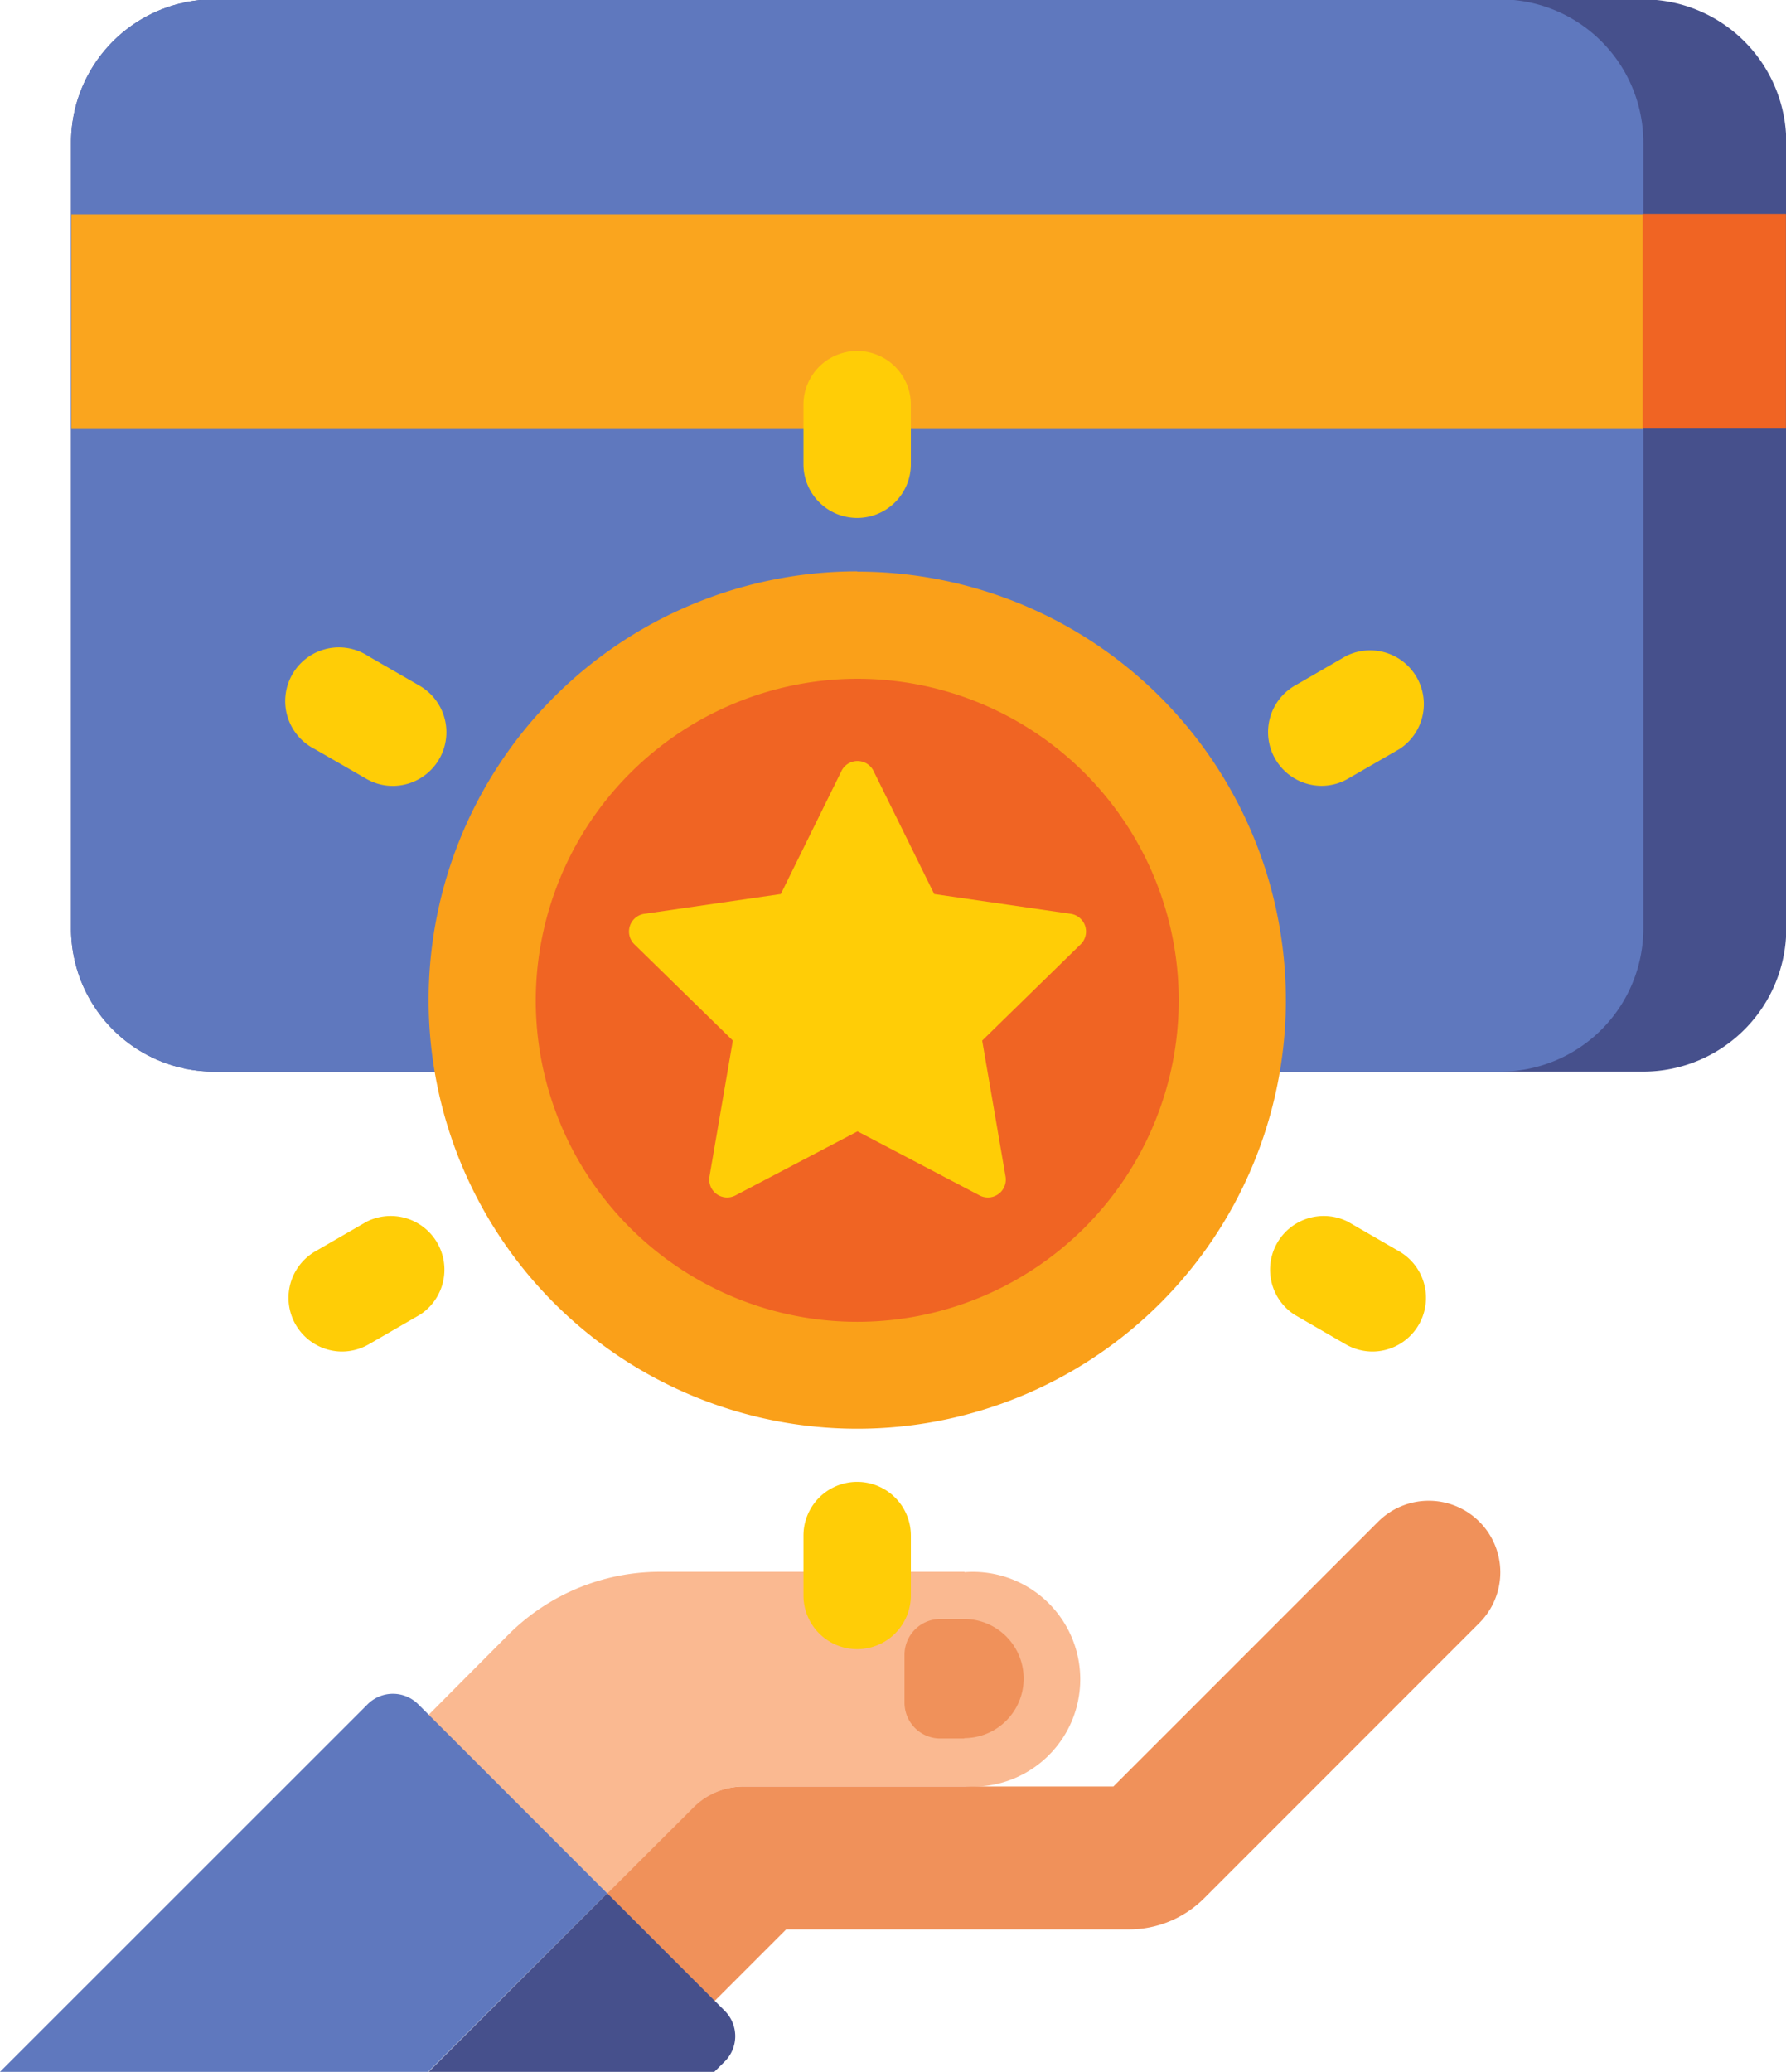 <svg xmlns="http://www.w3.org/2000/svg" width="19.955" height="23.146" viewBox="0 0 19.955 23.146"><defs><style>.a{fill:#fab991;}.b{fill:#f0915a;}.c{fill:#5f78be;}.d{fill:#46508c;}.e{fill:#faa51e;}.f{fill:#f06423;}.g{fill:#faa019;}.h{fill:#ffcd06;}</style></defs><g transform="translate(-32.188 -555.938)"><path class="a" d="M41.924,569.688h-3.4a2.393,2.393,0,0,0-1.693.7l-.895.9,2,1.995.964-.963a.8.8,0,0,1,.564-.235h2.463a1.2,1.2,0,1,0,0-2.393Z" transform="translate(1.039 3.81)"/><path class="b" d="M47.244,569.3a.8.8,0,0,0-1.129,0l-2.959,2.959H39.028a.794.794,0,0,0-.564.234l-.964.963,1.2,1.2.8-.8h3.826a1.19,1.19,0,0,0,.847-.351l3.076-3.077A.8.8,0,0,0,47.244,569.3Z" transform="translate(1.472 3.637)"/><path class="b" d="M40.769,571.435H40.5a.4.4,0,0,1-.4-.4V570.5a.4.4,0,0,1,.4-.4h.266a.665.665,0,0,1,0,1.331Z" transform="translate(2.194 3.925)"/><path class="c" d="M36.86,570.871l2.112,2.112-2,1.995H32.188l4.108-4.107A.4.4,0,0,1,36.86,570.871Z" transform="translate(0 4.106)"/><path class="d" d="M37.933,572.5l1.314,1.314a.4.4,0,0,1,0,.565l-.117.116H35.938Z" transform="translate(1.039 4.589)"/><path class="d" d="M50.373,567.91H34.409a1.6,1.6,0,0,1-1.6-1.6v-8.779a1.6,1.6,0,0,1,1.6-1.6H50.373a1.6,1.6,0,0,1,1.6,1.6v8.779A1.6,1.6,0,0,1,50.373,567.91Z" transform="translate(0.173)"/><path class="c" d="M48.776,567.91H34.409a1.6,1.6,0,0,1-1.6-1.6v-8.779a1.6,1.6,0,0,1,1.6-1.6H48.776a1.6,1.6,0,0,1,1.6,1.6v8.779A1.6,1.6,0,0,1,48.776,567.91Z" transform="translate(0.173)"/><path class="e" d="M32.813,557.812h17.56v2.4H32.813Z" transform="translate(0.173 0.519)"/><path class="f" d="M48.159,560.208h-1.6v-2.4h1.6Z" transform="translate(3.983 0.519)"/><path class="f" d="M40.6,569.788a4.191,4.191,0,1,0-4.191-4.19A4.19,4.19,0,0,0,40.6,569.788Z" transform="translate(1.169 1.515)"/><path class="g" d="M40.727,562.135a3.592,3.592,0,1,1-3.592,3.592A3.6,3.6,0,0,1,40.727,562.135Zm0-1.2a4.789,4.789,0,1,0,4.789,4.789A4.788,4.788,0,0,0,40.727,560.938Z" transform="translate(1.039 1.386)"/><path class="h" d="M39.817,560.873a.6.6,0,0,1-.6-.6v-.665a.6.6,0,1,1,1.2,0v.665A.6.6,0,0,1,39.817,560.873Z" transform="translate(1.948 0.851)"/><path class="h" d="M39.817,570.769a.6.6,0,0,1-.6-.6V569.5a.6.6,0,1,1,1.2,0v.665A.6.6,0,0,1,39.817,570.769Z" transform="translate(1.948 3.593)"/><path class="h" d="M35.882,563.145a.591.591,0,0,1-.3-.08l-.576-.332a.6.6,0,1,1,.6-1.037l.576.332a.6.6,0,0,1-.3,1.117Z" transform="translate(0.698 1.573)"/><path class="h" d="M44.452,568.093a.6.6,0,0,1-.3-.08l-.576-.333a.6.6,0,0,1,.6-1.037l.576.333a.6.6,0,0,1-.3,1.117Z" transform="translate(3.073 2.944)"/><path class="h" d="M35.308,568.093a.6.6,0,0,1-.3-1.117l.576-.333a.6.6,0,0,1,.6,1.037l-.576.333A.605.605,0,0,1,35.308,568.093Z" transform="translate(0.699 2.944)"/><path class="h" d="M43.877,563.144a.6.6,0,0,1-.3-1.116l.576-.333a.6.6,0,0,1,.6,1.037l-.576.332A.59.59,0,0,1,43.877,563.144Z" transform="translate(3.073 1.573)"/><path class="h" d="M40.421,562.7l.682,1.383,1.525.221a.2.2,0,0,1,.111.341l-1.1,1.075.261,1.519a.2.2,0,0,1-.29.211l-1.364-.716-1.364.716a.2.2,0,0,1-.29-.211l.261-1.519-1.1-1.075a.2.2,0,0,1,.111-.341l1.525-.221.682-1.383A.2.2,0,0,1,40.421,562.7Z" transform="translate(1.523 1.843)"/></g></svg>